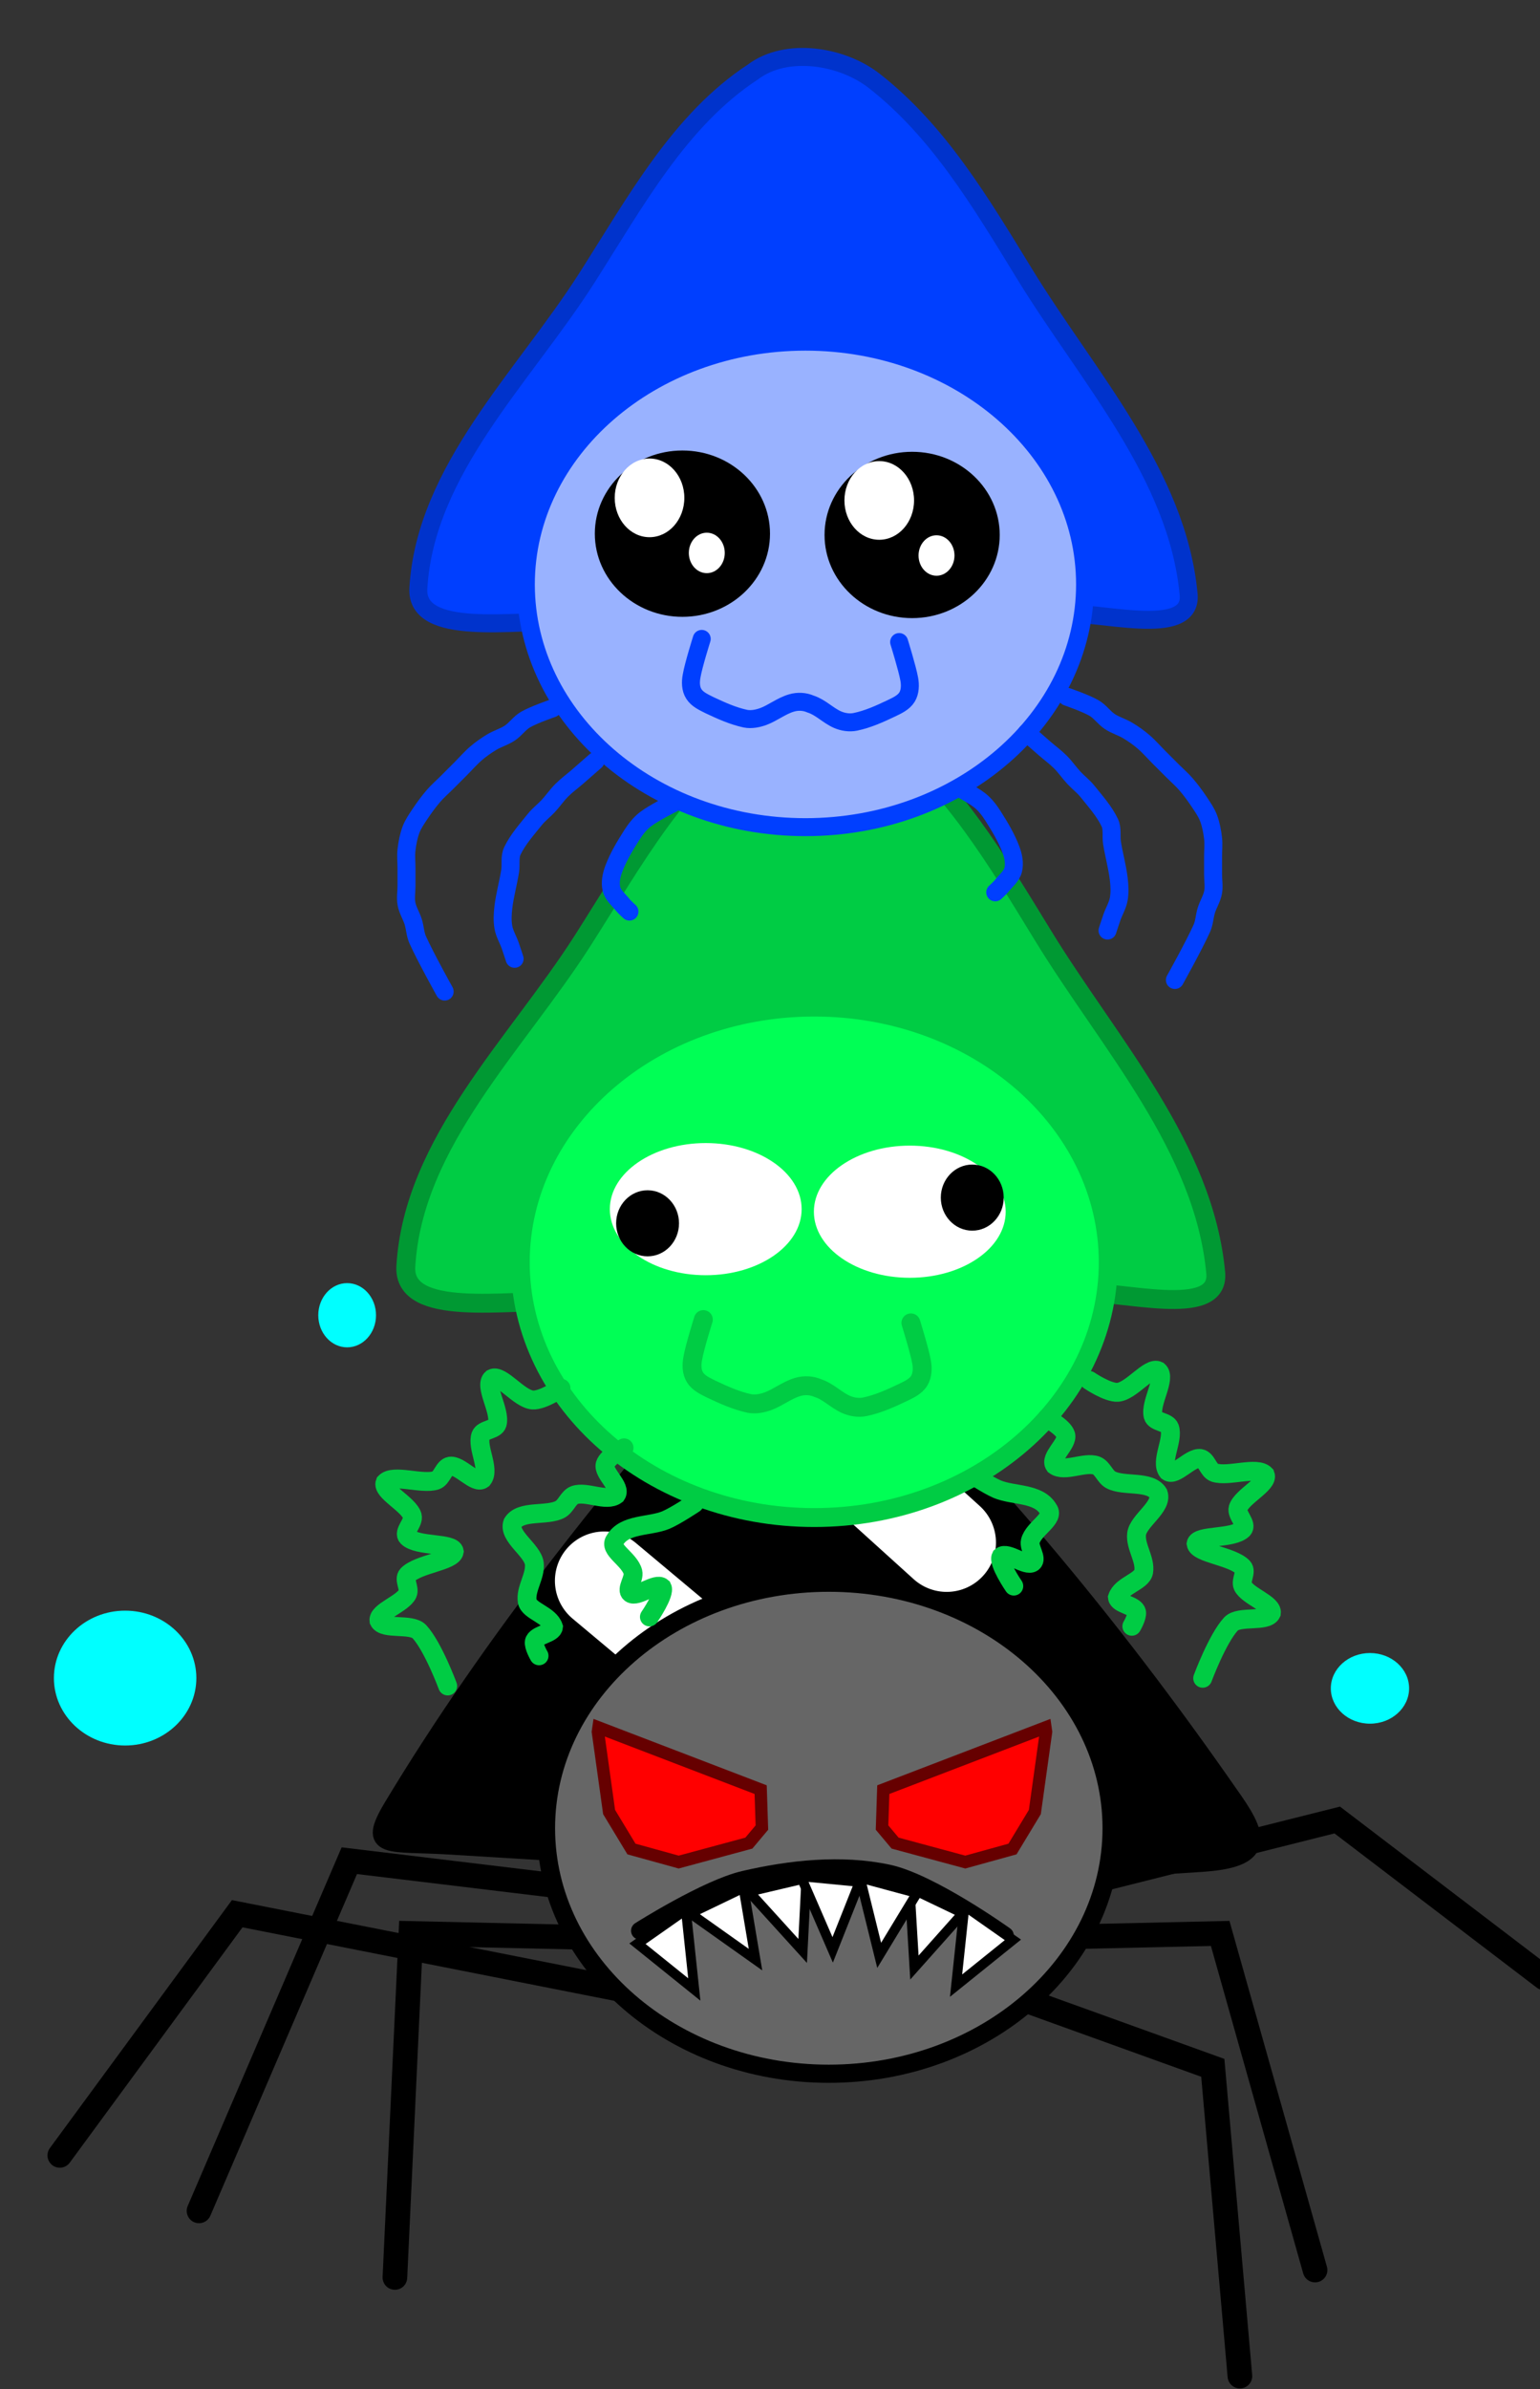 <svg version="1.1" width="60" height="93" viewBox="-1 -1 60 93" xmlns="http://www.w3.org/2000/svg" xmlns:xlink="http://www.w3.org/1999/xlink">
  <rect x="-1" y="-1" width="60" height="93" fill="#333333" stroke="none"/>
  <!-- Exported by Scratch - http://scratch.mit.edu/ -->
  <g id="ID0.06211272021755576">
    <g id="ID0.6635523047298193">
      <path id="ID0.6345311719924212" fill="none" stroke="#000000" stroke-width="1" stroke-linecap="round" d="M 122.600 183.200 L 131.200 186.300 L 132.300 198.800 " transform="matrix(0.96, 0, 0, 0.96, -79.7, -99.35)"/>
      <path id="ID0.14267688943073153" fill="none" stroke="#000000" stroke-width="1" stroke-linecap="round" d="M 124.800 181 L 131.500 180.850 L 135.350 194.500 " transform="matrix(0.96, 0, 0, 0.96, -79.7, -99.35)"/>
      <path id="ID0.8930265191011131" fill="none" stroke="#000000" stroke-width="1" stroke-linecap="round" d="M 125.700 178.900 L 136.250 176.250 L 144.650 182.650 " transform="matrix(0.96, 0, 0, 0.96, -79.7, -99.35)"/>
    </g>
    <g id="ID0.6635523047298193">
      <path id="ID0.6345311719924212" fill="none" stroke="#000000" stroke-width="1" stroke-linecap="round" d="M 122.600 183.200 L 138.550 180.050 L 145.750 189.850 " transform="matrix(-0.96, 0, 0, 0.96, 141.25, -99.35)"/>
      <path id="ID0.14267688943073153" fill="none" stroke="#000000" stroke-width="1" stroke-linecap="round" d="M 124.800 181 L 131.500 180.850 L 132.150 194.800 " transform="matrix(-0.96, 0, 0, 0.96, 141.25, -99.35)"/>
      <path id="ID0.8930265191011131" fill="none" stroke="#000000" stroke-width="1" stroke-linecap="round" d="M 125.700 178.900 L 134 177.900 L 140.100 192.100 " transform="matrix(-0.96, 0, 0, 0.96, 141.25, -99.35)"/>
    </g>
    <path id="ID0.4570708512328565" fill="#000000" stroke="#000000" stroke-width="4" stroke-linecap="round" d="M 187.550 217.550 C 132.381 221.563 76.605 217.041 21.450 213.800 C 7.635 212.954 3.163 214.766 8.650 205.500 C 30.748 168.795 57.996 134.938 86.400 102.850 C 93.508 94.830 96.296 91.032 104.500 98.750 C 137.311 129.620 166.814 165.045 192.850 202.500 C 199.235 211.420 201.344 216.496 187.550 217.550 Z " transform="matrix(0.177, 0, 0, 0.177, 12.75, 33)"/>
    <path id="ID0.7457816582173109" fill="none" stroke="#FFFFFF" stroke-width="4" stroke-linecap="round" d="M 106.500 166.550 L 114.450 173.200 " transform="matrix(0.96, 0, 0, 0.96, -79.7, -99.35)"/>
    <path id="ID0.6700390479527414" fill="none" stroke="#FFFFFF" stroke-width="4" stroke-linecap="round" d="M 113.100 158.400 L 120.400 165 " transform="matrix(0.96, 0, 0, 0.96, -79.7, -99.35)"/>
    <path id="ID0.009304857812821865" fill="#666666" stroke="#000000" stroke-width="4" d="M 104.750 156 C 121.924 156 137.487 162.051 148.756 171.826 C 160.025 181.602 167 195.102 167 210 C 167 224.898 160.025 238.398 148.756 248.174 C 137.487 257.949 121.924 264 104.750 264 C 87.576 264 72.013 257.949 60.744 248.174 C 49.475 238.398 42.500 224.898 42.500 210 C 42.500 195.102 49.475 181.602 60.744 171.826 C 72.013 162.051 87.576 156 104.750 156 Z " transform="matrix(0.177, 0, 0, 0.177, 12.75, 33)"/>
    <g id="ID0.3696245732717216">
      <path id="ID0.16718173073604703" fill="none" stroke="#000000" stroke-width="2" stroke-linecap="round" d="M 98.950 197.300 C 98.950 197.300 106.394 192.582 110.600 191.600 C 115.712 190.407 121.488 189.767 126.750 190.900 C 131.519 191.926 139.800 197.850 139.800 197.850 " transform="matrix(0.348, 0, 0, 0.348, -10.5, 5.5)"/>
      <path id="ID0.5049492884427309" fill="#FFFFFF" stroke="#000000" stroke-width="2" stroke-linecap="round" d="M 153.600 175.550 L 141.500 175.850 L 149.800 190 L 153.600 175.550 Z " transform="matrix(0.153, 0.113, -0.113, 0.153, 34.8, 30.3)"/>
      <path id="ID0.5049492884427309" fill="#FFFFFF" stroke="#000000" stroke-width="2" stroke-linecap="round" d="M 153.600 175.550 L 141.500 175.850 L 149.800 190 L 153.600 175.550 Z " transform="matrix(-0.153, 0.113, 0.113, 0.153, 27.5, 30.45)"/>
      <path id="ID0.5049492884427309" fill="#FFFFFF" stroke="#000000" stroke-width="2" stroke-linecap="round" d="M 153.600 175.550 L 141.500 175.850 L 149.800 190 L 153.600 175.550 Z " transform="matrix(0.169, 0.086, -0.086, 0.169, 25.65, 30.6)"/>
      <path id="ID0.5049492884427309" fill="#FFFFFF" stroke="#000000" stroke-width="2" stroke-linecap="round" d="M 153.600 175.550 L 141.500 175.850 L 149.800 190 L 153.600 175.550 Z " transform="matrix(0.173, -0.078, 0.078, 0.173, -12.3, 54.1)"/>
      <path id="ID0.5049492884427309" fill="#FFFFFF" stroke="#000000" stroke-width="2" stroke-linecap="round" d="M 153.600 175.550 L 141.500 175.850 L 149.800 190 L 153.600 175.550 Z " transform="matrix(0.182, 0.054, -0.054, 0.182, 16.25, 32.45)"/>
      <path id="ID0.5049492884427309" fill="#FFFFFF" stroke="#000000" stroke-width="2" stroke-linecap="round" d="M 153.600 175.550 L 141.500 175.850 L 149.800 190 L 153.600 175.550 Z " transform="matrix(0.186, -0.039, 0.039, 0.186, -5, 45.45)"/>
      <path id="ID0.5049492884427309" fill="#FFFFFF" stroke="#000000" stroke-width="2" stroke-linecap="round" d="M 153.600 175.550 L 141.500 175.850 L 149.800 190 L 153.600 175.550 Z " transform="matrix(0.189, 0.023, -0.023, 0.189, 7.5, 35.55)"/>
    </g>
    <path id="ID0.3702503303065896" fill="#FF0000" stroke="#660000" stroke-width="2" stroke-linecap="round" d="M 106.900 172.100 L 133 182.100 L 133.200 188.200 L 131.100 190.700 L 119.800 193.750 L 112.200 191.650 L 108.600 185.700 L 106.800 172.800 Z " transform="matrix(0.242, 0, 0, 0.242, -3.55, 24.6)"/>
    <path id="ID0.3702503303065896" fill="#FF0000" stroke="#660000" stroke-width="2" stroke-linecap="round" d="M 106.900 172.100 L 133 182.100 L 133.200 188.200 L 131.100 190.700 L 119.800 193.750 L 112.200 191.650 L 108.600 185.700 L 106.800 172.800 Z " transform="matrix(-0.242, 0, 0, 0.242, 65.6, 24.6)"/>
  </g>
  <path id="ID0.8365832129493356" fill="none" stroke="#666666" stroke-width="2" stroke-linecap="round" d="M 177.350 190 " transform="matrix(1, 0, 0, 1, -297, -183)"/>
  <path id="ID0.8365832129493356" fill="none" stroke="#666666" stroke-width="2" stroke-linecap="round" d="M 177.350 190 " transform="matrix(1, 0, 0, 1, -455, -249)"/>
  <path id="ID0.8365832129493356" fill="none" stroke="#666666" stroke-width="2" stroke-linecap="round" d="M 177.350 190 " transform="matrix(1, 0, 0, 1, -416, -90)"/>
  <path id="ID0.8365832129493356" fill="none" stroke="#666666" stroke-width="2" stroke-linecap="round" d="M 177.350 190 " transform="matrix(1, 0, 0, 1, -301, -293)"/>
  <g id="ID0.4428577395156026">
    <path id="ID0.8188485014252365" fill="none" stroke="#00CC44" stroke-width="4" stroke-linecap="round" d="M 137.500 254.500 C 137.500 254.500 141.381 257.092 143.500 258 C 146.904 259.423 152.284 258.752 154.300 262.250 C 155.752 264.201 151.177 266.281 150.500 269 C 150.143 270.448 152.045 272.653 151 273.500 C 149.618 274.499 145.617 271.095 144.300 272.250 C 143.624 273.586 147 278.500 147 278.500 " transform="matrix(0.184, 0, 0, 0.184, 11.45, 9.5)"/>
    <path id="ID0.4570708512328565" fill="#00CC44" stroke="#009933" stroke-width="4" stroke-linecap="round" d="M 51 218.350 C 39.661 217.821 17.337 221.870 18 210.850 C 19.531 184.567 41.430 163.892 55.500 141.850 C 66.387 124.782 76.209 106.663 92.500 96 C 99.957 90.392 112.338 92.391 119.500 98 C 133.782 109.172 143.073 124.802 153 141 C 166.945 163.755 187.063 185.615 189.500 212.350 C 190.211 222.115 169.414 215.854 159.500 216.350 C 123.410 218.161 87.095 220.032 51 218.350 Z " transform="matrix(0.184, 0, 0, 0.184, 11.5, 9.5)"/>
    <path id="ID0.009304857812821865" fill="#00FF55" stroke="#00CC44" stroke-width="4" d="M 104.750 156 C 121.924 156 137.487 162.051 148.756 171.826 C 160.025 181.602 167 195.102 167 210 C 167 224.898 160.025 238.398 148.756 248.174 C 137.487 257.949 121.924 264 104.750 264 C 87.576 264 72.013 257.949 60.744 248.174 C 49.475 238.398 42.500 224.898 42.500 210 C 42.500 195.102 49.475 181.602 60.744 171.826 C 72.013 162.051 87.576 156 104.750 156 Z " transform="matrix(0.184, 0, 0, 0.184, 11.45, 9.5)"/>
    <path id="ID0.6319951475597918" fill="none" stroke="#00CC44" stroke-width="4" stroke-linecap="round" d="M 71.250 228.250 C 71.250 228.250 69.423 234.115 69 236.500 C 68.753 237.817 68.796 239.357 69.500 240.500 C 70.251 241.720 71.708 242.382 73 243 C 75.567 244.228 78.215 245.420 81 246 C 82.314 246.274 83.774 246.042 85 245.500 C 87.090 244.577 88.752 242.748 90.950 242.050 C 92.254 241.478 93.759 241.381 95.200 241.800 C 97.421 242.435 99.432 244.060 101.450 244.800 C 102.708 245.265 104.150 245.550 105.450 245.300 C 108.250 244.700 110.900 243.500 113.450 242.300 C 114.750 241.650 116.200 241 116.950 239.800 C 117.700 238.650 117.700 237.100 117.450 235.800 C 117.050 233.400 115.200 227.550 115.200 227.550 " transform="matrix(-0.184, 0, 0, 0.184, 47.6, 8.5)"/>
    <path id="ID0.3833936583250761" fill="none" stroke="#00CC44" stroke-width="4" stroke-linecap="round" d="M 154 243 C 154 243 157.486 244.845 158 246.500 C 158.521 248.353 154.496 251.279 155.650 252.950 C 157.721 254.504 162.025 252.104 164.500 253 C 165.796 253.508 166.280 255.313 167.500 256 C 170.284 257.526 175.864 256.065 177.600 258.900 C 178.579 261.742 173.349 264.630 173 267.500 C 172.720 270.181 174.933 272.865 174.500 275.500 C 174.080 277.578 169.819 278.300 168.950 280.900 C 169.104 282.354 172.670 282.516 173 284 C 173.196 284.978 172 287 172 287 " transform="matrix(0.184, 0, 0, 0.184, 11.45, 9.5)"/>
    <path id="ID0.877939498052001" fill="none" stroke="#00CC44" stroke-width="4" stroke-linecap="round" d="M 163 235 C 163 235 166.855 237.625 169 237.500 C 171.923 237.278 175.643 231.971 177.600 232.950 C 179.392 234.470 175.791 239.764 176.500 242.500 C 176.882 243.863 179.496 243.681 180 245 C 180.896 247.546 177.945 252.168 179.600 254.250 C 181.181 255.404 184.379 251.209 186.500 251.500 C 187.861 251.733 188.174 254.042 189.500 254.500 C 192.442 255.450 198.492 253.097 200.250 254.950 C 200.990 256.845 195.261 259.526 194.500 262 C 194.094 263.459 196.540 265.405 195.500 266.500 C 193.378 268.595 185.929 267.621 185.600 269.550 C 185.929 271.621 193.242 272.151 195.500 274.500 C 196.389 275.471 194.955 277.310 195.500 278.500 C 196.573 280.658 201.820 282.247 201.550 284.200 C 200.573 286.235 194.751 284.675 193 286.500 C 190.083 289.657 187 298 187 298 " transform="matrix(0.184, 0, 0, 0.184, 11.45, 9.5)"/>
    <path id="ID0.6539682173170149" fill="#FFFFFF" stroke="none" d="M 326.625 177.750 C 328.729 177.750 330.635 178.338 332.015 179.289 C 333.396 180.239 334.250 181.552 334.250 183 C 334.250 184.448 333.396 185.761 332.015 186.711 C 330.635 187.662 328.729 188.250 326.625 188.250 C 324.521 188.250 322.615 187.662 321.235 186.711 C 319.854 185.761 319 184.448 319 183 C 319 181.552 319.854 180.239 321.235 179.289 C 322.615 178.338 324.521 177.750 326.625 177.750 Z " transform="matrix(0.49, 0, 0, 0.49, -133.55, -43.6)"/>
    <path id="ID0.6539682173170149" fill="#FFFFFF" stroke="none" d="M 326.625 177.750 C 328.729 177.750 330.635 178.338 332.015 179.289 C 333.396 180.239 334.250 181.552 334.250 183 C 334.250 184.448 333.396 185.761 332.015 186.711 C 330.635 187.662 328.729 188.250 326.625 188.250 C 324.521 188.250 322.615 187.662 321.235 186.711 C 319.854 185.761 319 184.448 319 183 C 319 181.552 319.854 180.239 321.235 179.289 C 322.615 178.338 324.521 177.750 326.625 177.750 Z " transform="matrix(0.49, 0, 0, 0.49, -125.6, -43.5)"/>
    <path id="ID0.28278583008795977" fill="#000000" stroke="none" d="M 322 181.500 C 322.690 181.500 323.315 181.794 323.767 182.269 C 324.220 182.745 324.500 183.401 324.500 184.125 C 324.500 184.849 324.220 185.505 323.767 185.981 C 323.315 186.456 322.690 186.750 322 186.750 C 321.310 186.750 320.685 186.456 320.233 185.981 C 319.780 185.505 319.500 184.849 319.500 184.125 C 319.500 183.401 319.780 182.745 320.233 182.269 C 320.685 181.794 321.310 181.500 322 181.500 Z " transform="matrix(0.49, 0, 0, 0.49, -133.55, -43.6)"/>
    <path id="ID0.28278583008795977" fill="#000000" stroke="none" d="M 322 181.500 C 322.690 181.500 323.315 181.794 323.767 182.269 C 324.220 182.745 324.500 183.401 324.500 184.125 C 324.500 184.849 324.220 185.505 323.767 185.981 C 323.315 186.456 322.690 186.750 322 186.750 C 321.310 186.750 320.685 186.456 320.233 185.981 C 319.780 185.505 319.500 184.849 319.500 184.125 C 319.500 183.401 319.780 182.745 320.233 182.269 C 320.685 181.794 321.310 181.500 322 181.500 Z " transform="matrix(0.49, 0, 0, 0.49, -120.9, -44.6)"/>
    <path id="ID0.877939498052001" fill="none" stroke="#00CC44" stroke-width="4" stroke-linecap="round" d="M 163 235 C 163 235 166.855 237.625 169 237.500 C 171.923 237.278 175.643 231.971 177.600 232.950 C 179.392 234.470 175.791 239.764 176.500 242.500 C 176.882 243.863 179.496 243.681 180 245 C 180.896 247.546 177.945 252.168 179.600 254.250 C 181.181 255.404 184.379 251.209 186.500 251.500 C 187.861 251.733 188.174 254.042 189.500 254.500 C 192.442 255.450 198.492 253.097 200.250 254.950 C 200.990 256.845 195.261 259.526 194.500 262 C 194.094 263.459 196.540 265.405 195.500 266.500 C 193.378 268.595 185.929 267.621 185.600 269.550 C 185.929 271.621 193.242 272.151 195.500 274.500 C 196.389 275.471 194.955 277.310 195.500 278.500 C 196.573 280.658 201.820 282.247 201.550 284.200 C 200.573 286.235 194.751 284.675 193 286.500 C 190.083 289.657 187 298 187 298 " transform="matrix(-0.184, 0, 0, 0.184, 50.85, 9.8)"/>
    <path id="ID0.3833936583250761" fill="none" stroke="#00CC44" stroke-width="4" stroke-linecap="round" d="M 154 243 C 154 243 157.486 244.845 158 246.500 C 158.521 248.353 154.496 251.279 155.650 252.950 C 157.721 254.504 162.025 252.104 164.500 253 C 165.796 253.508 166.280 255.313 167.500 256 C 170.284 257.526 175.864 256.065 177.600 258.900 C 178.579 261.742 173.349 264.630 173 267.500 C 172.720 270.181 174.933 272.865 174.500 275.500 C 174.080 277.578 169.819 278.300 168.950 280.900 C 169.104 282.354 172.670 282.516 173 284 C 173.196 284.978 172 287 172 287 " transform="matrix(-0.184, 0, 0, 0.184, 51.65, 10.65)"/>
    <path id="ID0.8188485014252365" fill="none" stroke="#00CC44" stroke-width="4" stroke-linecap="round" d="M 137.500 254.500 C 137.500 254.500 141.381 257.092 143.500 258 C 146.904 259.423 152.284 258.752 154.300 262.250 C 155.752 264.201 151.177 266.281 150.500 269 C 150.143 270.448 152.045 272.653 151 273.500 C 149.618 274.499 145.617 271.095 144.300 272.250 C 143.624 273.586 147 278.500 147 278.500 " transform="matrix(-0.184, 0, 0, 0.184, 51.35, 10.7)"/>
  </g>
  <path id="ID0.8365832129493356" fill="none" stroke="#666666" stroke-width="2" stroke-linecap="round" d="M 177.350 190 " transform="matrix(1, 0, 0, 1, -110, -42)"/>
  <path id="ID0.8365832129493356" fill="none" stroke="#666666" stroke-width="2" stroke-linecap="round" d="M 177.350 190 " transform="matrix(1, 0, 0, 1, -295, -120)"/>
  <path id="ID0.8365832129493356" fill="none" stroke="#666666" stroke-width="2" stroke-linecap="round" d="M 177.350 190 " transform="matrix(1, 0, 0, 1, -96, -50)"/>
  <path id="ID0.8365832129493356" fill="none" stroke="#666666" stroke-width="2" stroke-linecap="round" d="M 177.350 190 " transform="matrix(1, 0, 0, 1, -307, -40)"/>
  <g id="ID0.7827755282633007">
    <path id="ID0.8188485014252365" fill="none" stroke="#003FFF" stroke-width="4" stroke-linecap="round" d="M 137.500 254.500 C 137.500 254.500 141.674 256.580 143.500 258 C 144.712 258.942 145.676 260.205 146.500 261.500 C 148.020 263.888 149.506 266.350 150.500 269 C 151.029 270.412 151.366 272.037 151 273.500 C 150.653 274.890 149.395 275.882 148.500 277 C 148.059 277.552 147 278.500 147 278.500 " transform="matrix(0.175, 0, 0, 0.175, 12.05, -15)"/>
    <path id="ID0.4570708512328565" fill="#003FFF" stroke="#0033CC" stroke-width="4" stroke-linecap="round" d="M 51 218.350 C 39.661 217.821 17.337 221.870 18 210.850 C 19.531 184.567 41.430 163.892 55.500 141.850 C 66.387 124.782 76.209 106.663 92.500 96 C 99.957 90.392 112.338 92.391 119.500 98 C 133.782 109.172 143.073 124.802 153 141 C 166.945 163.755 187.063 185.615 189.500 212.350 C 190.211 222.115 169.414 215.854 159.500 216.350 C 123.410 218.161 87.095 220.032 51 218.350 Z " transform="matrix(0.175, 0, 0, 0.175, 12.15, -15)"/>
    <path id="ID0.009304857812821865" fill="#99B2FF" stroke="#003FFF" stroke-width="4" d="M 104.750 156 C 121.924 156 137.487 162.051 148.756 171.826 C 160.025 181.602 167 195.102 167 210 C 167 224.898 160.025 238.398 148.756 248.174 C 137.487 257.949 121.924 264 104.750 264 C 87.576 264 72.013 257.949 60.744 248.174 C 49.475 238.398 42.500 224.898 42.500 210 C 42.500 195.102 49.475 181.602 60.744 171.826 C 72.013 162.051 87.576 156 104.750 156 Z " transform="matrix(0.175, 0, 0, 0.175, 12.05, -15)"/>
    <g id="ID0.21643680380657315">
      <path id="ID0.39615850523114204" fill="#000000" stroke="none" d="M 83.500 186.500 C 88.880 186.500 93.755 188.573 97.285 191.922 C 100.815 195.271 103 199.896 103 205 C 103 210.104 100.815 214.729 97.285 218.078 C 93.755 221.427 88.880 223.500 83.500 223.500 C 78.120 223.500 73.245 221.427 69.715 218.078 C 66.185 214.729 64 210.104 64 205 C 64 199.896 66.185 195.271 69.715 191.922 C 73.245 188.573 78.120 186.500 83.500 186.500 Z " transform="matrix(-0.175, 0, 0, 0.175, 40.2, -16.1)"/>
      <path id="ID0.3251188797876239" fill="#FFFFFF" stroke="none" d="M 84.250 182 C 86.388 182 88.326 182.980 89.729 184.564 C 91.132 186.148 92 188.336 92 190.750 C 92 193.164 91.132 195.352 89.729 196.936 C 88.326 198.520 86.388 199.500 84.250 199.500 C 82.112 199.500 80.174 198.520 78.771 196.936 C 77.368 195.352 76.500 193.164 76.500 190.750 C 76.500 188.336 77.368 186.148 78.771 184.564 C 80.174 182.980 82.112 182 84.250 182 Z " transform="matrix(-0.175, 0, 0, 0.175, 39.05, -15)"/>
      <path id="ID0.01969422632828355" fill="#FFFFFF" stroke="none" d="M 71.500 198.500 C 72.604 198.500 73.604 199.004 74.328 199.819 C 75.052 200.633 75.500 201.758 75.500 203 C 75.500 204.242 75.052 205.367 74.328 206.181 C 73.604 206.996 72.604 207.500 71.500 207.500 C 70.396 207.500 69.396 206.996 68.672 206.181 C 67.948 205.367 67.500 204.242 67.500 203 C 67.500 201.758 67.948 200.633 68.672 199.819 C 69.396 199.004 70.396 198.500 71.500 198.500 Z " transform="matrix(-0.175, 0, 0, 0.175, 39.05, -15)"/>
    </g>
    <g id="ID0.21643680380657315">
      <path id="ID0.39615850523114204" fill="#000000" stroke="none" d="M 83.500 186.500 C 88.880 186.500 93.755 188.573 97.285 191.922 C 100.815 195.271 103 199.896 103 205 C 103 210.104 100.815 214.729 97.285 218.078 C 93.755 221.427 88.880 223.500 83.500 223.500 C 78.120 223.500 73.245 221.427 69.715 218.078 C 66.185 214.729 64 210.104 64 205 C 64 199.896 66.185 195.271 69.715 191.922 C 73.245 188.573 78.120 186.500 83.500 186.500 Z " transform="matrix(-0.175, 0, 0, 0.175, 49.15, -16.05)"/>
      <path id="ID0.3251188797876239" fill="#FFFFFF" stroke="none" d="M 84.250 182 C 86.388 182 88.326 182.980 89.729 184.564 C 91.132 186.148 92 188.336 92 190.750 C 92 193.164 91.132 195.352 89.729 196.936 C 88.326 198.520 86.388 199.500 84.250 199.500 C 82.112 199.500 80.174 198.520 78.771 196.936 C 77.368 195.352 76.500 193.164 76.500 190.750 C 76.500 188.336 77.368 186.148 78.771 184.564 C 80.174 182.980 82.112 182 84.250 182 Z " transform="matrix(-0.175, 0, 0, 0.175, 48, -14.9)"/>
      <path id="ID0.01969422632828355" fill="#FFFFFF" stroke="none" d="M 71.500 198.500 C 72.604 198.500 73.604 199.004 74.328 199.819 C 75.052 200.633 75.500 201.758 75.500 203 C 75.500 204.242 75.052 205.367 74.328 206.181 C 73.604 206.996 72.604 207.500 71.500 207.500 C 70.396 207.500 69.396 206.996 68.672 206.181 C 67.948 205.367 67.500 204.242 67.500 203 C 67.500 201.758 67.948 200.633 68.672 199.819 C 69.396 199.004 70.396 198.500 71.500 198.500 Z " transform="matrix(-0.175, 0, 0, 0.175, 48, -14.9)"/>
    </g>
    <path id="ID0.6319951475597918" fill="none" stroke="#003FFF" stroke-width="4" stroke-linecap="round" d="M 71.250 228.250 C 71.250 228.250 69.423 234.115 69 236.500 C 68.753 237.817 68.796 239.357 69.500 240.500 C 70.251 241.720 71.708 242.382 73 243 C 75.567 244.228 78.215 245.420 81 246 C 82.314 246.274 83.774 246.042 85 245.500 C 87.090 244.577 88.752 242.748 90.950 242.050 C 92.254 241.478 93.759 241.381 95.200 241.800 C 97.421 242.435 99.432 244.060 101.450 244.800 C 102.708 245.265 104.150 245.550 105.450 245.300 C 108.250 244.700 110.900 243.500 113.450 242.300 C 114.750 241.650 116.200 241 116.950 239.800 C 117.700 238.650 117.700 237.100 117.450 235.800 C 117.050 233.400 115.200 227.550 115.200 227.550 " transform="matrix(-0.175, 0, 0, 0.175, 46.5, -15.95)"/>
    <path id="ID0.3833936583250761" fill="none" stroke="#003FFF" stroke-width="4" stroke-linecap="round" d="M 154 243 C 154 243 156.662 245.341 158 246.500 C 159.160 247.505 160.415 248.415 161.500 249.500 C 162.585 250.585 163.459 251.872 164.500 253 C 165.458 254.038 166.617 254.897 167.500 256 C 169.289 258.237 171.264 260.416 172.500 263 C 173.151 264.360 172.762 266.011 173 267.500 C 173.428 270.176 174.177 272.809 174.500 275.500 C 174.679 276.988 174.760 278.524 174.500 280 C 174.253 281.401 173.478 282.660 173 284 C 172.646 284.992 172 287 172 287 " transform="matrix(0.175, 0, 0, 0.175, 12.05, -15)"/>
    <path id="ID0.877939498052001" fill="none" stroke="#003FFF" stroke-width="4" stroke-linecap="round" d="M 163 235 C 163 235 167.127 236.416 169 237.500 C 170.328 238.269 171.223 239.649 172.500 240.500 C 173.739 241.326 175.223 241.734 176.500 242.500 C 177.728 243.237 178.913 244.068 180 245 C 181.251 246.073 182.334 247.334 183.500 248.500 C 184.499 249.499 185.501 250.501 186.500 251.500 C 187.499 252.499 188.581 253.427 189.500 254.500 C 190.584 255.764 191.576 257.115 192.500 258.500 C 193.245 259.617 194.029 260.743 194.500 262 C 195.039 263.437 195.321 264.975 195.500 266.500 C 195.656 267.823 195.500 269.168 195.500 270.500 C 195.500 271.832 195.500 273.168 195.500 274.500 C 195.500 275.832 195.745 277.191 195.500 278.500 C 195.238 279.898 194.424 281.142 194 282.500 C 193.590 283.810 193.565 285.249 193 286.500 C 191.222 290.437 187 298 187 298 " transform="matrix(0.175, 0, 0, 0.175, 12.05, -15)"/>
    <path id="ID0.8188485014252365" fill="none" stroke="#003FFF" stroke-width="4" stroke-linecap="round" d="M 137.500 254.500 C 137.500 254.500 141.674 256.580 143.500 258 C 144.712 258.942 145.676 260.205 146.500 261.500 C 148.020 263.888 149.506 266.350 150.500 269 C 151.029 270.412 151.366 272.037 151 273.500 C 150.653 274.890 149.395 275.882 148.500 277 C 148.059 277.552 147 278.500 147 278.500 " transform="matrix(-0.175, 0, 0, 0.175, 49.25, -14.25)"/>
    <path id="ID0.3833936583250761" fill="none" stroke="#003FFF" stroke-width="4" stroke-linecap="round" d="M 154 243 C 154 243 156.662 245.341 158 246.500 C 159.160 247.505 160.415 248.415 161.500 249.500 C 162.585 250.585 163.459 251.872 164.500 253 C 165.458 254.038 166.617 254.897 167.500 256 C 169.289 258.237 171.264 260.416 172.500 263 C 173.151 264.360 172.762 266.011 173 267.500 C 173.428 270.176 174.177 272.809 174.500 275.500 C 174.679 276.988 174.760 278.524 174.500 280 C 174.253 281.401 173.478 282.660 173 284 C 172.646 284.992 172 287 172 287 " transform="matrix(-0.175, 0, 0, 0.175, 49.15, -13.9)"/>
    <path id="ID0.877939498052001" fill="none" stroke="#003FFF" stroke-width="4" stroke-linecap="round" d="M 163 235 C 163 235 167.127 236.416 169 237.500 C 170.328 238.269 171.223 239.649 172.500 240.500 C 173.739 241.326 175.223 241.734 176.500 242.500 C 177.728 243.237 178.913 244.068 180 245 C 181.251 246.073 182.334 247.334 183.500 248.500 C 184.499 249.499 185.501 250.501 186.500 251.500 C 187.499 252.499 188.581 253.427 189.500 254.500 C 190.584 255.764 191.576 257.115 192.500 258.500 C 193.245 259.617 194.029 260.743 194.500 262 C 195.039 263.437 195.321 264.975 195.500 266.500 C 195.656 267.823 195.500 269.168 195.500 270.500 C 195.500 271.832 195.500 273.168 195.500 274.500 C 195.500 275.832 195.745 277.191 195.500 278.500 C 195.238 279.898 194.424 281.142 194 282.500 C 193.590 283.810 193.565 285.249 193 286.500 C 191.222 290.437 187 298 187 298 " transform="matrix(-0.175, 0, 0, 0.175, 49.05, -14.55)"/>
  </g>
  <path id="ID0.009156565647572279" fill="#00FFFF" stroke="none" d="M 262.375 168.350 C 262.796 168.350 263.177 168.504 263.453 168.753 C 263.729 169.002 263.900 169.346 263.900 169.725 C 263.900 170.104 263.729 170.448 263.453 170.697 C 263.177 170.946 262.796 171.100 262.375 171.100 C 261.954 171.100 261.573 170.946 261.297 170.697 C 261.021 170.448 260.850 170.104 260.850 169.725 C 260.850 169.346 261.021 169.002 261.297 168.753 C 261.573 168.504 261.954 168.350 262.375 168.350 Z " transform="matrix(1, 0, 0, 1, -210, -105)"/>
  <path id="ID0.009645052254199982" fill="#00FFFF" stroke="none" d="M 213.875 166.700 C 214.641 166.700 215.334 166.994 215.837 167.469 C 216.339 167.945 216.650 168.601 216.650 169.325 C 216.650 170.049 216.339 170.705 215.837 171.181 C 215.334 171.656 214.641 171.950 213.875 171.950 C 213.109 171.950 212.416 171.656 211.913 171.181 C 211.411 170.705 211.100 170.049 211.100 169.325 C 211.100 168.601 211.411 167.945 211.913 167.469 C 212.416 166.994 213.109 166.700 213.875 166.700 Z " transform="matrix(1, 0, 0, 1, -210, -105)"/>
  <path id="ID0.9242598661221564" fill="#00FFFF" stroke="none" d="M 260.825 157.800 C 261.135 157.800 261.417 157.940 261.620 158.166 C 261.824 158.393 261.950 158.705 261.950 159.050 C 261.950 159.395 261.824 159.707 261.620 159.934 C 261.417 160.160 261.135 160.300 260.825 160.300 C 260.515 160.300 260.233 160.160 260.030 159.934 C 259.826 159.707 259.700 159.395 259.700 159.050 C 259.700 158.705 259.826 158.393 260.030 158.166 C 260.233 157.940 260.515 157.800 260.825 157.800 Z " transform="matrix(1, 0, 0, 1, -248.3, -108.85)"/>
</svg>
